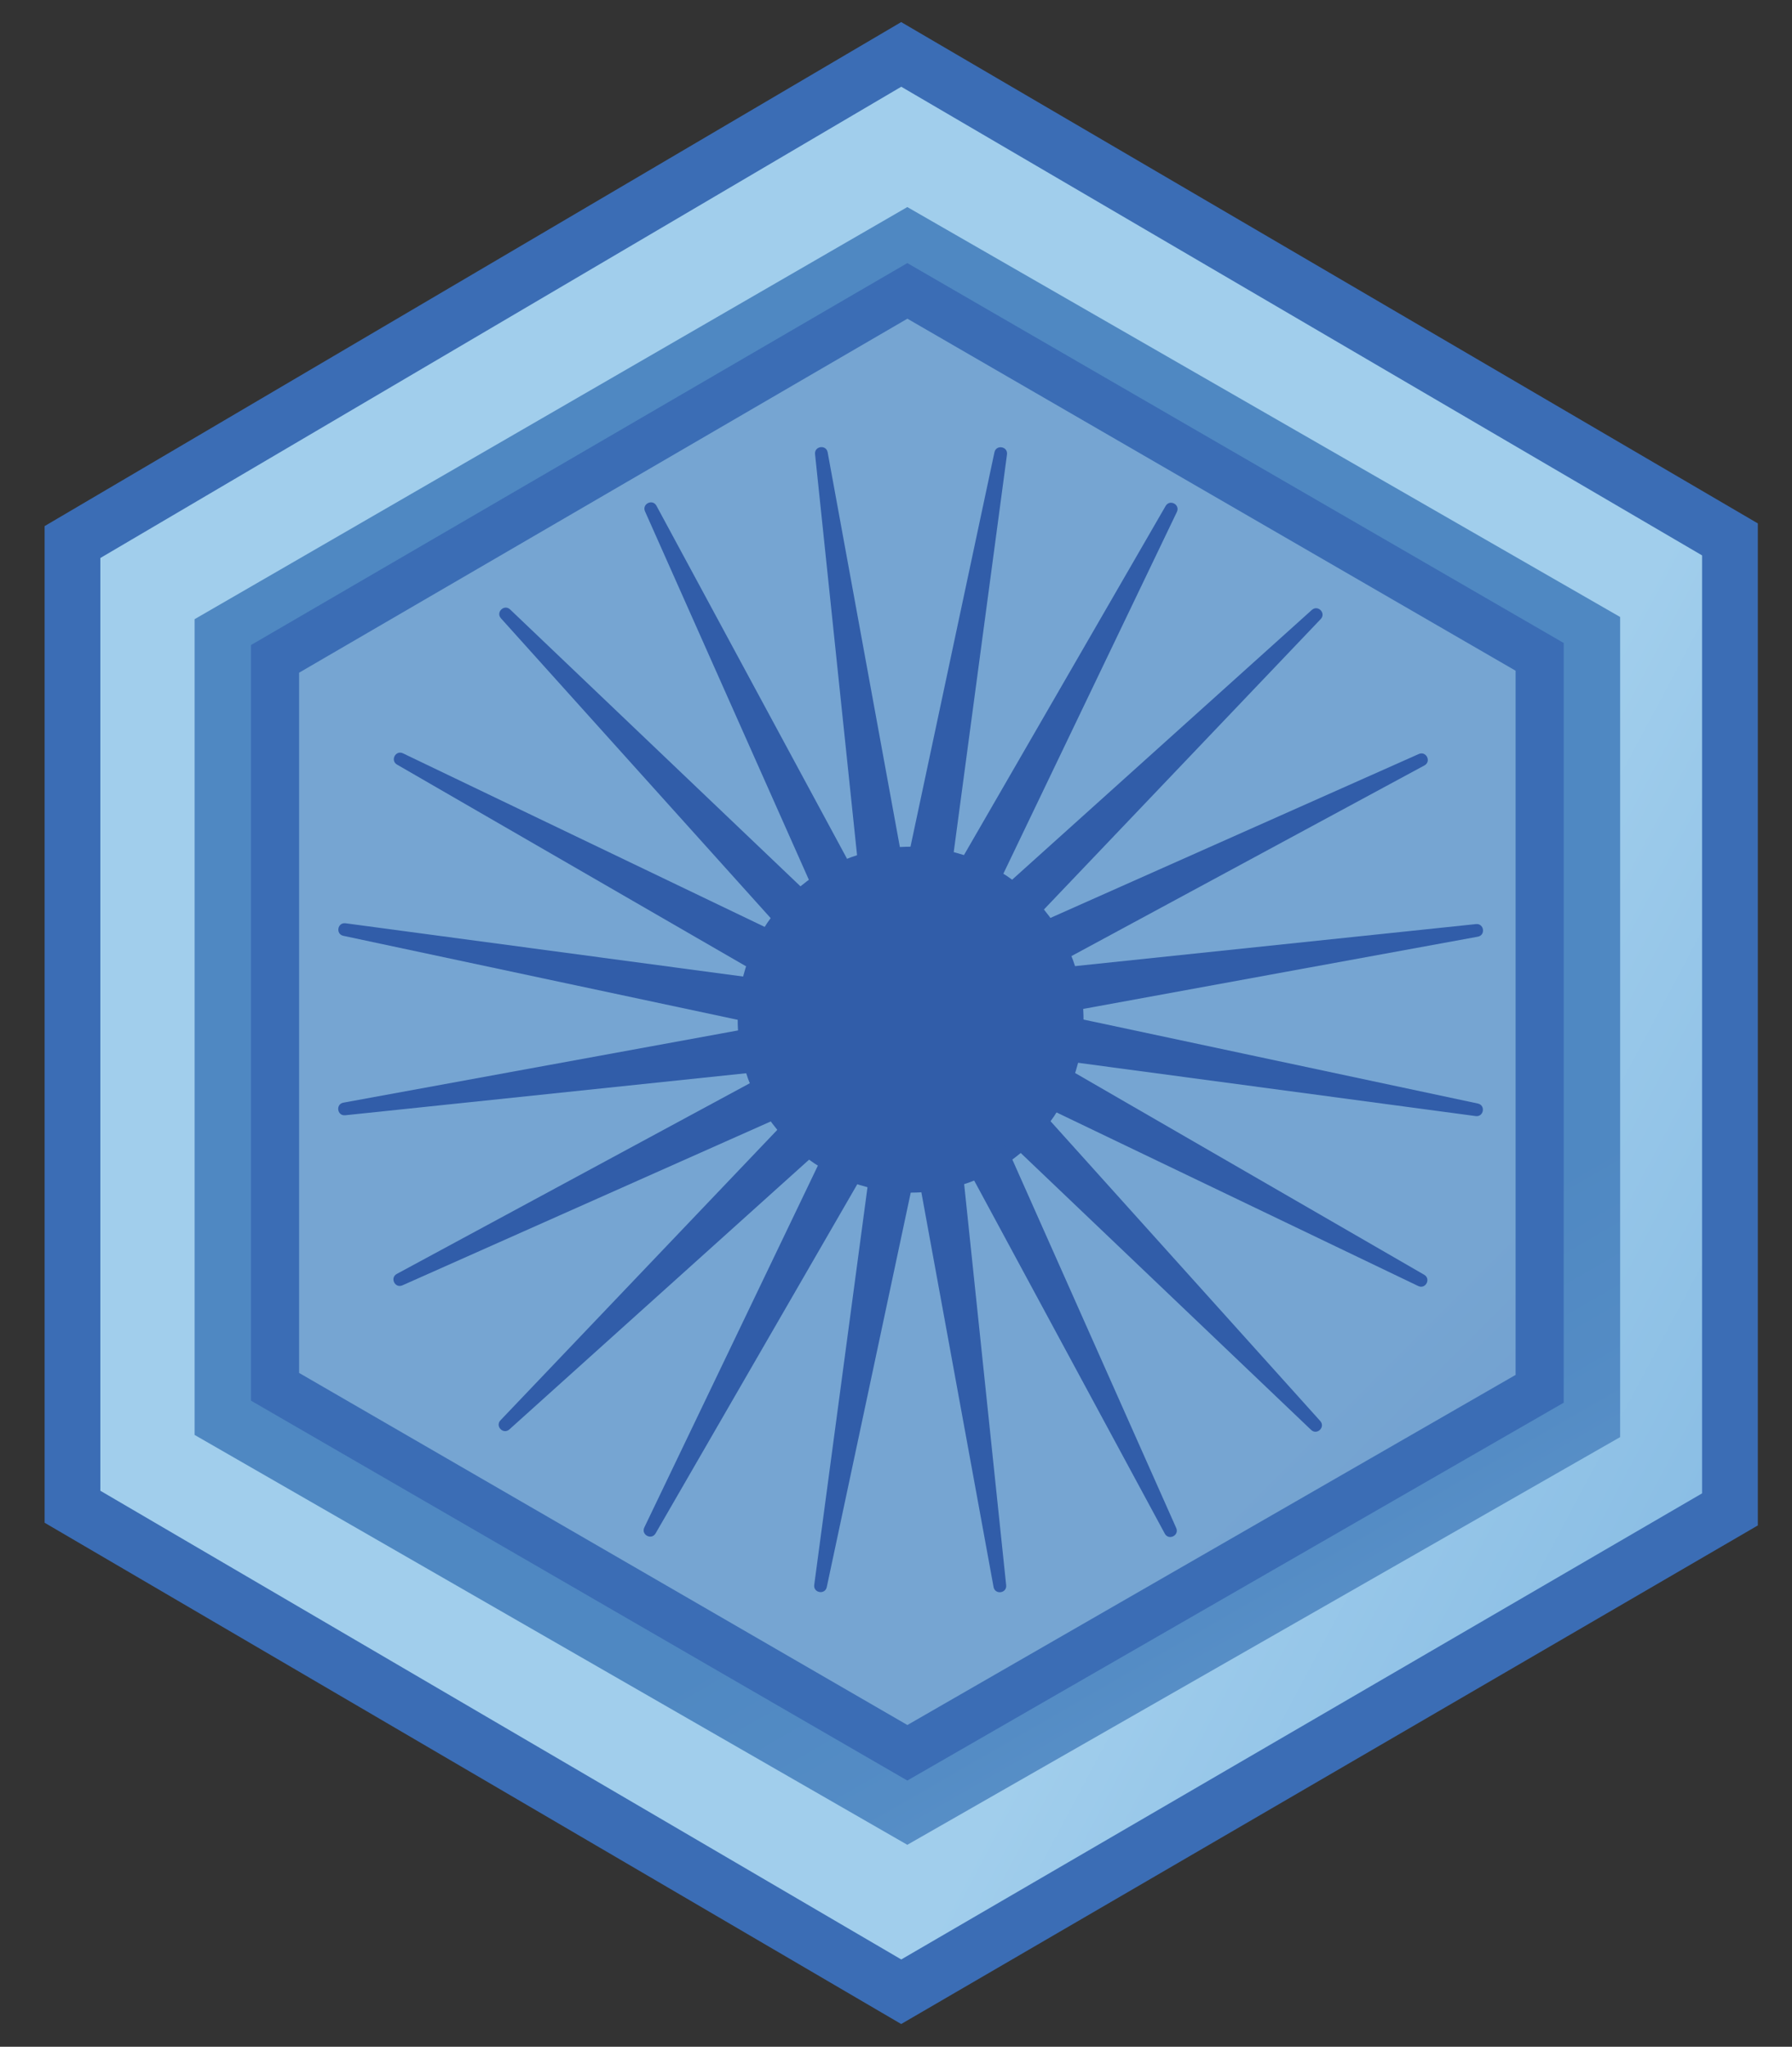 <svg xmlns="http://www.w3.org/2000/svg" xmlns:xlink="http://www.w3.org/1999/xlink" version="1.1" style="" xml:space="preserve" width="524" height="598.333"><rect width="100%" height="100%" fill="#333333" stroke="none"/><rect id="backgroundrect" width="100%" height="100%" x="0" y="0" fill="none" stroke="none"/>
<style type="text/css">
	.st0{fill:url(#SVGID_1_);}
	.st1{fill:url(#SVGID_00000182503662472992031330000006955550028113442461_);}
	.st2{fill:none;stroke:#3B6DB5;stroke-width:16.302;stroke-miterlimit:10;}
	
		.st3{fill:none;stroke:url(#SVGID_00000119835376025057691640000010309215236792865470_);stroke-width:18.748;stroke-miterlimit:10;}
	.st4{fill:none;stroke:#3B6DB5;stroke-width:14.061;stroke-miterlimit:10;}
	.st5{fill:#315DA9;}
</style>

<g class="currentLayer" style=""><title>Layer 1</title>
	<linearGradient id="SVGID_1_" gradientUnits="userSpaceOnUse" x1="333.203" y1="418.552" x2="774.628" y2="653.437">
		<stop offset="0.029" style="stop-color:#A1CEEC"/>
		<stop offset="0.107" style="stop-color:#9AC9EA"/>
		<stop offset="0.657" style="stop-color:#70ABDB"/>
		<stop offset="0.939" style="stop-color:#60A0D5"/>
	</linearGradient>
	
	
		<linearGradient id="SVGID_00000029766380707572971940000007449068952991344821_" gradientUnits="userSpaceOnUse" x1="405.907" y1="391.096" x2="621.01" y2="606.199">
		<stop offset="1.828964e-07" style="stop-color:#76A5D2"/>
		<stop offset="0.226" style="stop-color:#719FCF"/>
		<stop offset="0.53" style="stop-color:#618EC5"/>
		<stop offset="0.879" style="stop-color:#4872B6"/>
		<stop offset="1" style="stop-color:#3E66B0"/>
	</linearGradient>
	
	
	
		<linearGradient id="SVGID_00000183946653067879647300000012918116296437257147_" gradientUnits="userSpaceOnUse" x1="440.327" y1="349.042" x2="648.14" y2="708.984">
		<stop offset="6.096548e-08" style="stop-color:#4F88C2"/>
		<stop offset="0.152" style="stop-color:#548CC5"/>
		<stop offset="0.339" style="stop-color:#6399CC"/>
		<stop offset="0.543" style="stop-color:#7CADD8"/>
		<stop offset="0.76" style="stop-color:#9FC9E8"/>
		<stop offset="0.986" style="stop-color:#CBEDFE"/>
		<stop offset="1" style="stop-color:#CEF0FF"/>
	</linearGradient><g class=""><polygon class="st0" points="261.333,9.923 14.414,155.914 14.414,444.724 261.333,589.923 508.252,445.518 508.252,155.121 " id="svg_2"/><polygon style="fill:url(#SVGID_00000029766380707572971940000007449068952991344821_);" points="81.629,196.009 78.637,405.41 263.527,512.396 448.417,405.995 448.417,192.022 263.527,85.036 " id="svg_3" class=""/><polygon class="st2" points="263.527,15.906 21.195,158.461 21.195,440.473 263.527,582.254 505.858,441.248 505.858,157.687 " id="svg_4"/><polygon style="fill:none;stroke:url(#SVGID_00000183946653067879647300000012918116296437257147_);stroke-width:18.748;stroke-miterlimit:10;" points="265.322,71.353 66.271,186.42 66.271,414.051 265.322,528.492 464.373,414.676 464.373,185.794 " id="svg_5" class=""/><polygon class="st4" points="265.322,85.036 80.432,192.607 80.432,405.41 265.322,512.396 450.212,405.995 450.212,192.022 " id="svg_6"/><g id="svg_7" class="">
		<circle class="st5" cx="266.272" cy="298.086" r="50.562" id="svg_8"/>
		<path class="st5" d="M294.454,132.86 l-16.095,120.126 c-0.14,1.048 -1.124,1.77 -2.165,1.589 l-9.142,-1.583 c-1.042,-0.18 -1.725,-1.19 -1.505,-2.225 l25.237,-118.543 C291.282,129.884 294.772,130.489 294.454,132.86 z" id="svg_9"/>
		<path class="st5" d="M242.017,132.238 l21.814,119.22 c0.19,1.04 -0.522,2.03 -1.568,2.18 l-9.184,1.319 c-1.047,0.15 -2.009,-0.599 -2.119,-1.651 l-12.63,-120.539 C238.08,130.389 241.586,129.885 242.017,132.238 z" id="svg_10"/>
		<path class="st5" d="M191.954,147.85 l57.587,106.644 c0.502,0.93 0.131,2.092 -0.818,2.558 l-8.326,4.093 c-0.949,0.466 -2.095,0.051 -2.525,-0.915 L188.611,149.493 C187.639,147.308 190.817,145.746 191.954,147.85 z" id="svg_11"/>
		<path class="st5" d="M149.166,178.169 l87.723,83.629 c0.765,0.73 0.771,1.949 0.013,2.686 l-6.654,6.465 c-0.758,0.737 -1.977,0.696 -2.684,-0.09 l-81.069,-90.094 C144.894,178.987 147.434,176.518 149.166,178.169 z" id="svg_12"/>
		<path class="st5" d="M117.841,220.226 l109.273,52.428 c0.953,0.457 1.336,1.615 0.842,2.551 l-4.331,8.205 c-0.494,0.935 -1.665,1.273 -2.581,0.744 l-104.942,-60.633 C114.031,222.324 115.684,219.191 117.841,220.226 z" id="svg_13"/>
		<path class="st5" d="M101.045,269.905 l120.126,16.095 c1.048,0.14 1.77,1.124 1.589,2.165 l-1.583,9.142 c-0.18,1.042 -1.19,1.725 -2.225,1.505 l-118.543,-25.237 C98.07,273.077 98.674,269.587 101.045,269.905 z" id="svg_14"/>
		<path class="st5" d="M100.423,322.342 l119.22,-21.814 c1.04,-0.19 2.03,0.522 2.18,1.568 l1.319,9.184 c0.15,1.047 -0.599,2.009 -1.651,2.119 l-120.539,12.63 C98.574,326.278 98.07,322.772 100.423,322.342 z" id="svg_15"/>
		<path class="st5" d="M116.036,372.405 l106.644,-57.587 c0.93,-0.502 2.092,-0.131 2.558,0.818 l4.093,8.326 c0.466,0.949 0.051,2.095 -0.915,2.525 l-110.737,49.261 C115.494,376.72 113.931,373.541 116.036,372.405 z" id="svg_16"/>
		<path class="st5" d="M146.354,415.193 l83.629,-87.723 c0.73,-0.765 1.949,-0.771 2.686,-0.013 l6.465,6.654 c0.737,0.758 0.696,1.977 -0.09,2.684 l-90.094,81.069 C147.172,419.465 144.704,416.924 146.354,415.193 z" id="svg_17"/>
		<path class="st5" d="M188.411,446.518 l52.428,-109.273 c0.457,-0.953 1.615,-1.336 2.551,-0.842 l8.205,4.331 c0.935,0.494 1.273,1.665 0.744,2.581 l-60.633,104.942 C190.509,450.328 187.377,448.674 188.411,446.518 z" id="svg_18"/>
		<path class="st5" d="M238.09,463.313 l16.095,-120.126 c0.14,-1.048 1.124,-1.77 2.165,-1.589 l9.142,1.583 c1.042,0.18 1.725,1.19 1.505,2.225 l-25.237,118.543 C241.263,466.289 237.772,465.684 238.09,463.313 z" id="svg_19"/>
		<path class="st5" d="M290.527,463.935 l-21.814,-119.22 c-0.19,-1.04 0.522,-2.03 1.568,-2.18 l9.184,-1.319 c1.047,-0.15 2.009,0.599 2.119,1.651 l12.63,120.539 C294.464,465.784 290.958,466.288 290.527,463.935 z" id="svg_20"/>
		<path class="st5" d="M340.59,448.323 L283.003,341.679 c-0.502,-0.93 -0.131,-2.092 0.818,-2.558 l8.326,-4.093 c0.949,-0.466 2.095,-0.051 2.525,0.915 L343.933,446.68 C344.906,448.865 341.727,450.427 340.59,448.323 z" id="svg_21"/>
		<path class="st5" d="M383.378,418.004 l-87.723,-83.629 c-0.765,-0.73 -0.771,-1.949 -0.013,-2.686 l6.654,-6.465 c0.758,-0.737 1.977,-0.696 2.684,0.09 l81.069,90.094 C387.65,417.186 385.11,419.655 383.378,418.004 z" id="svg_22"/>
		<path class="st5" d="M414.703,375.947 l-109.273,-52.428 c-0.953,-0.457 -1.336,-1.615 -0.842,-2.551 l4.331,-8.205 c0.494,-0.935 1.665,-1.273 2.581,-0.744 l104.942,60.633 C418.513,373.849 416.86,376.982 414.703,375.947 z" id="svg_23"/>
		<path class="st5" d="M431.499,326.268 L311.373,310.174 c-1.048,-0.14 -1.77,-1.124 -1.589,-2.165 l1.583,-9.142 c0.18,-1.042 1.19,-1.725 2.225,-1.505 l118.543,25.237 C434.474,323.096 433.87,326.586 431.499,326.268 z" id="svg_24"/>
		<path class="st5" d="M432.121,273.831 l-119.22,21.814 c-1.04,0.19 -2.03,-0.522 -2.18,-1.568 l-1.319,-9.184 c-0.15,-1.047 0.599,-2.009 1.651,-2.119 l120.539,-12.63 C433.97,269.895 434.474,273.401 432.121,273.831 z" id="svg_25"/>
		<path class="st5" d="M416.508,223.768 l-106.644,57.587 c-0.93,0.502 -2.092,0.131 -2.558,-0.818 l-4.093,-8.326 c-0.466,-0.949 -0.051,-2.095 0.915,-2.525 l110.737,-49.261 C417.051,219.453 418.613,222.632 416.508,223.768 z" id="svg_26"/>
		<path class="st5" d="M386.19,180.98 l-83.629,87.724 c-0.73,0.765 -1.949,0.771 -2.686,0.013 l-6.465,-6.654 c-0.737,-0.758 -0.696,-1.977 0.09,-2.684 l90.094,-81.069 C385.372,176.708 387.84,179.249 386.19,180.98 z" id="svg_27"/>
		<path class="st5" d="M344.133,149.655 l-52.428,109.273 c-0.457,0.953 -1.615,1.336 -2.551,0.842 l-8.205,-4.331 c-0.935,-0.494 -1.273,-1.665 -0.744,-2.581 l60.633,-104.942 C342.035,145.845 345.167,147.499 344.133,149.655 z" id="svg_28"/>
	</g></g>
	
		
	
	
</g></svg>